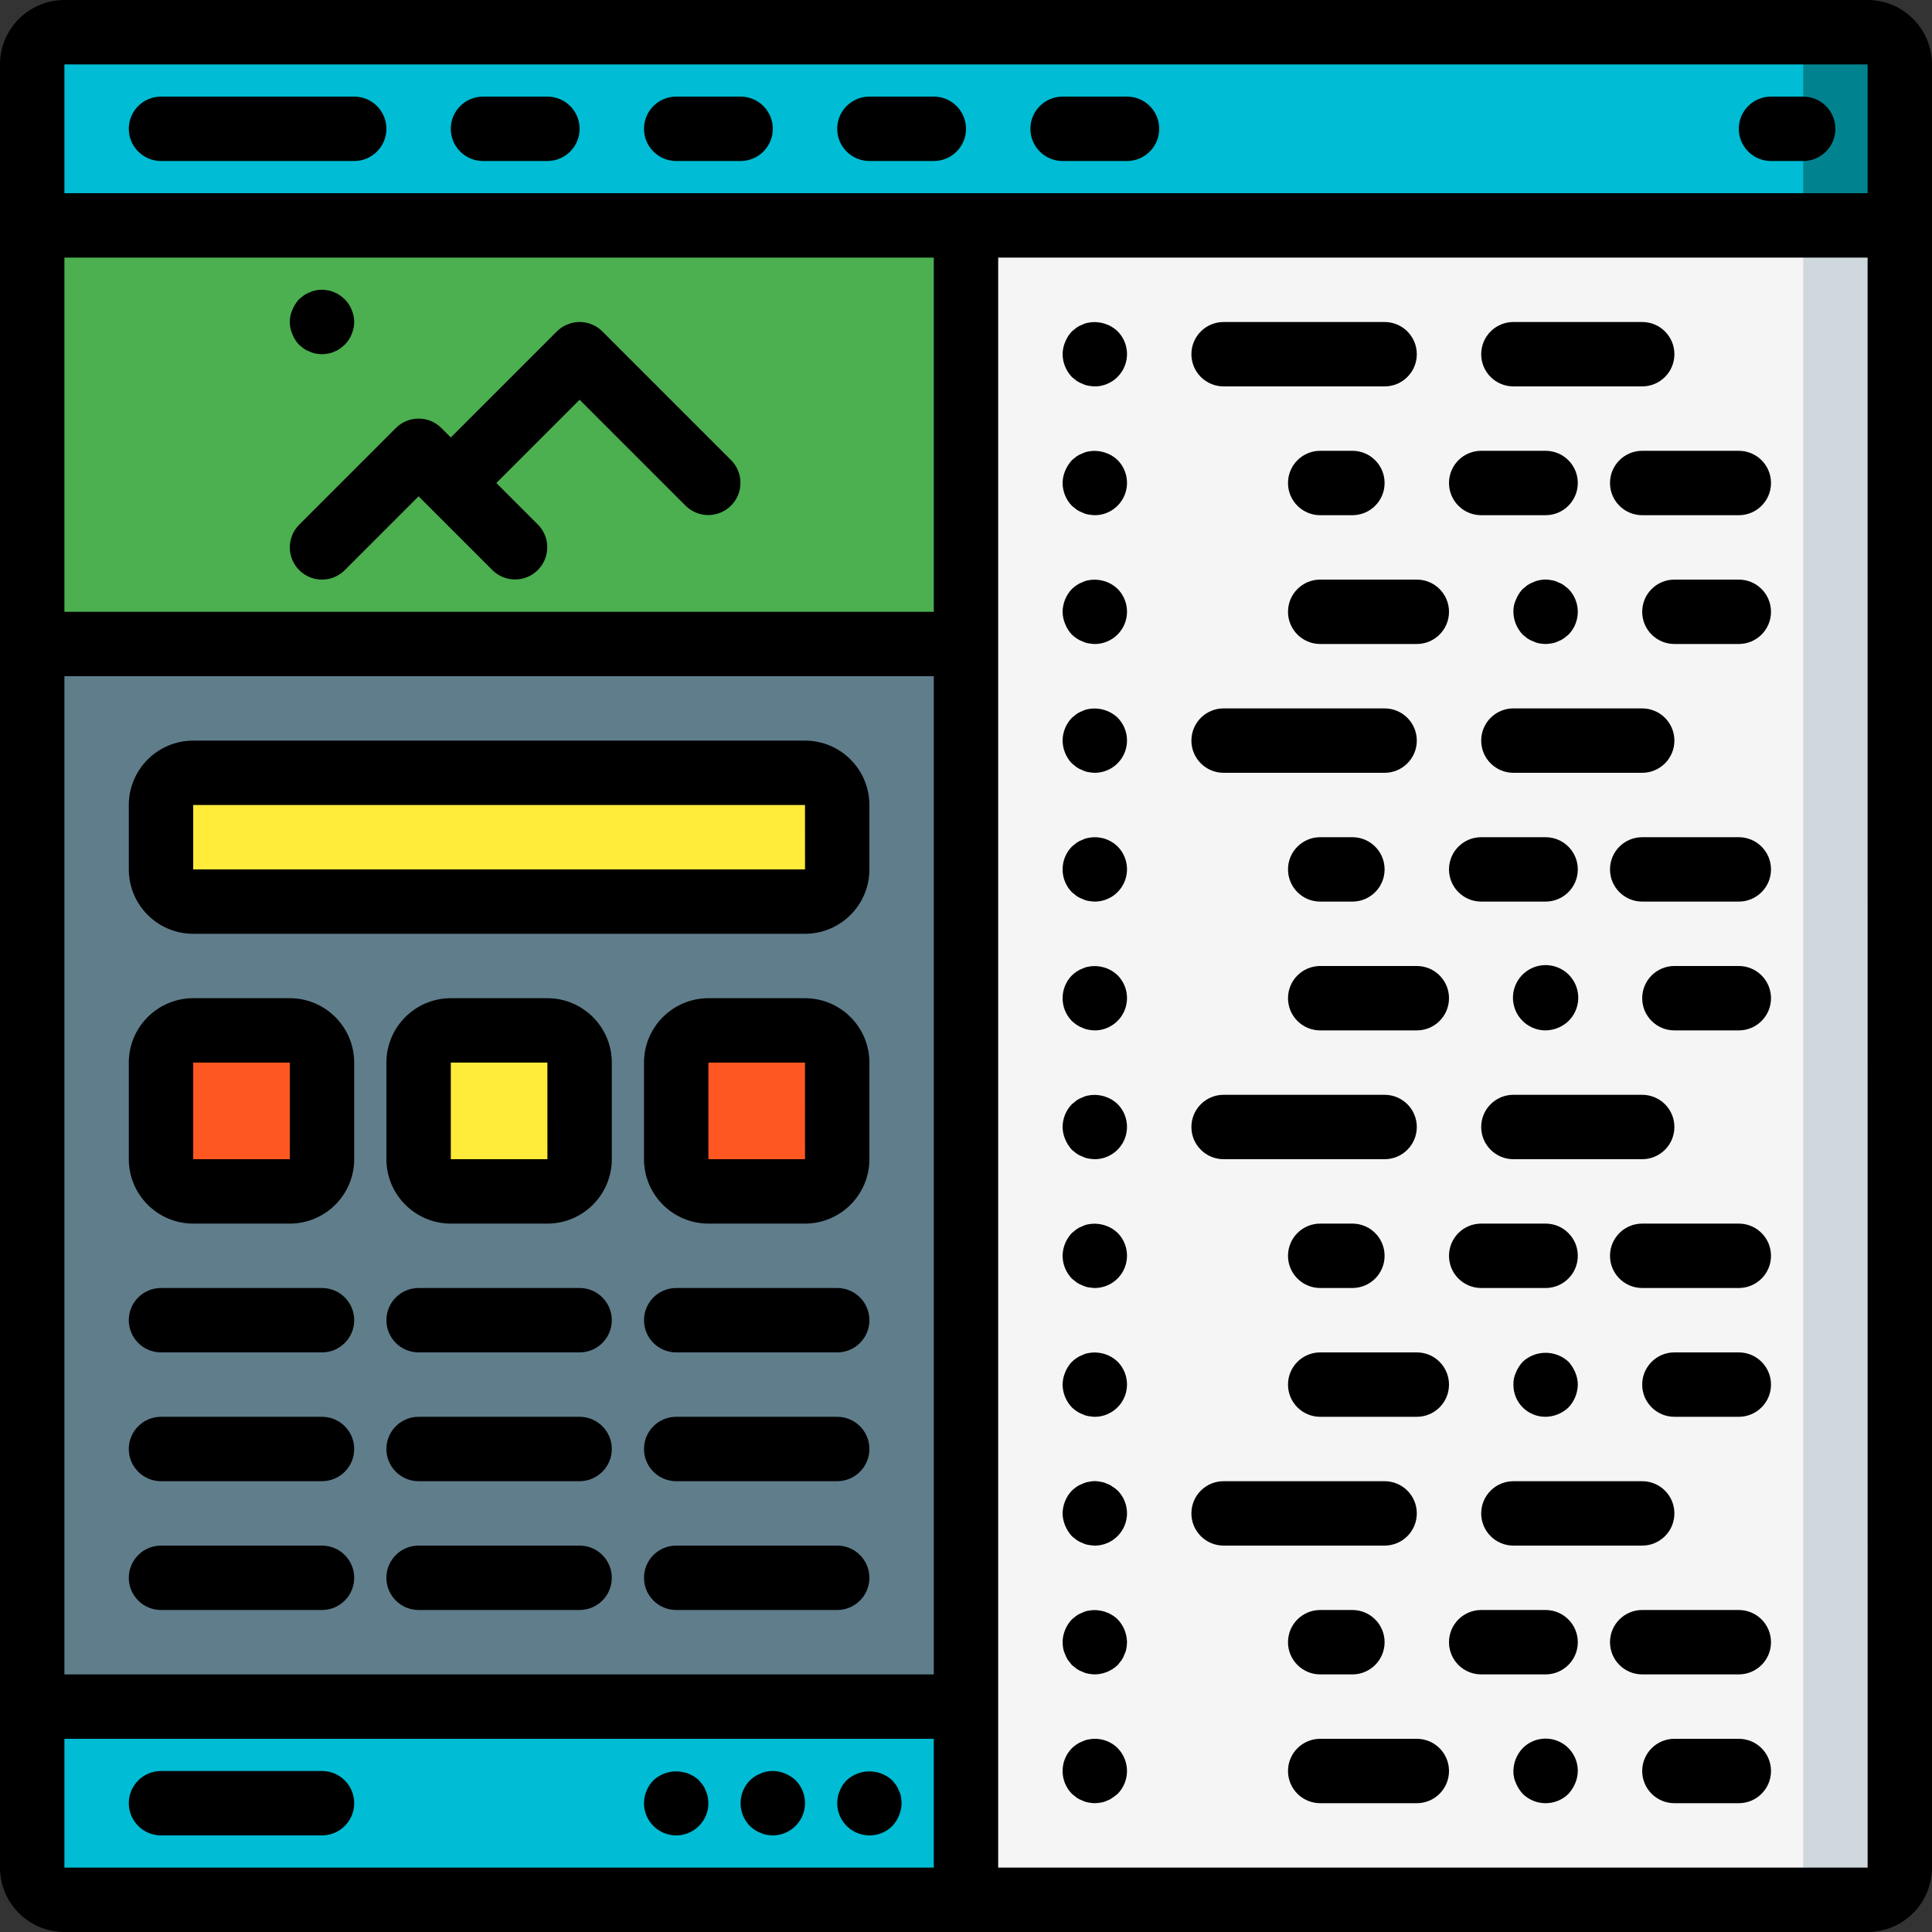 <?xml version="1.0" encoding="iso-8859-1"?>
<!-- Generator: Adobe Illustrator 19.0.0, SVG Export Plug-In . SVG Version: 6.00 Build 0)  -->
<svg version="1.1" id="Capa_1" xmlns="http://www.w3.org/2000/svg" xmlns:xlink="http://www.w3.org/1999/xlink" x="0px" y="0px"
	 viewBox="0 0 512 512" style="enable-background:new 0 0 512 512;" xml:space="preserve">
<rect x="0" y="0" width="512" height="512" fill="#333333" stroke="none"/>
<g>
	<g transform="translate(1 1)">
		<path style="fill:#CFD8DC;" d="M502.467,33.133v460.8c0.196,4.483-3.253,8.289-7.733,8.533H255V33.133H502.467z"/>
		<path style="fill:#F5F5F5;" d="M476.867,33.133v460.8c0.381,4.253-2.693,8.036-6.933,8.533H255V33.133H476.867z"/>
		<rect x="7.533" y="144.067" style="fill:#607D8B;" width="247.467" height="332.8"/>
		<path style="fill:#00BCD4;" d="M255,451.267v51.2H16.067c-4.707-0.014-8.519-3.826-8.533-8.533v-42.667H255z"/>
		<rect x="7.533" y="41.667" style="fill:#4CAF50;" width="247.467" height="128"/>
		<path style="fill:#00838F;" d="M502.467,16.067v42.667H7.533V16.067c0.014-4.707,3.826-8.519,8.533-8.533h477.867
			C498.64,7.547,502.453,11.36,502.467,16.067z"/>
		<path style="fill:#00BCD4;" d="M476.867,16.067l0.002,42.667H7.531l0.002-42.667c-0.105-4.584,3.508-8.395,8.092-8.533h453.149
			C473.358,7.672,476.972,11.482,476.867,16.067z"/>
		<path style="fill:#FFEB3A;" d="M50.2,203.8h162.133c4.713,0,8.533,3.82,8.533,8.533V229.4c0,4.713-3.821,8.533-8.533,8.533H50.2
			c-4.713,0-8.533-3.821-8.533-8.533v-17.067C41.667,207.621,45.487,203.8,50.2,203.8z"/>
		<path style="fill:#FF5722;" d="M50.2,272.067h25.6c4.713,0,8.533,3.82,8.533,8.533v25.6c0,4.713-3.82,8.533-8.533,8.533H50.2
			c-4.713,0-8.533-3.82-8.533-8.533v-25.6C41.667,275.887,45.487,272.067,50.2,272.067z"/>
		<path style="fill:#FFEB3A;" d="M118.467,272.067h25.6c4.713,0,8.533,3.82,8.533,8.533v25.6c0,4.713-3.821,8.533-8.533,8.533h-25.6
			c-4.713,0-8.533-3.82-8.533-8.533v-25.6C109.933,275.887,113.754,272.067,118.467,272.067z"/>
		<path style="fill:#FF5722;" d="M186.733,272.067h25.6c4.713,0,8.533,3.82,8.533,8.533v25.6c0,4.713-3.821,8.533-8.533,8.533h-25.6
			c-4.713,0-8.533-3.82-8.533-8.533v-25.6C178.2,275.887,182.021,272.067,186.733,272.067z"/>
	</g>
	<g>
		<path d="M494.933,0H17.067C7.645,0.011,0.011,7.645,0,17.067v477.867c0.011,9.421,7.645,17.056,17.067,17.067h477.867
			c9.421-0.011,17.056-7.645,17.067-17.067V17.067C511.989,7.645,504.355,0.011,494.933,0z M494.934,17.067V51.2H17.067V17.067
			H494.934z M17.067,179.2h230.4v264.533h-230.4V179.2z M247.467,162.133h-230.4V68.267h230.4V162.133z M17.067,460.8h230.4v34.133
			h-230.4V460.8z M264.533,494.933V68.267h230.401l0.008,426.667H264.533z"/>
		<path d="M42.667,42.667h51.2c4.713,0,8.533-3.821,8.533-8.533S98.579,25.6,93.867,25.6h-51.2c-4.713,0-8.533,3.821-8.533,8.533
			S37.954,42.667,42.667,42.667z"/>
		<path d="M128,42.667h17.067c4.713,0,8.533-3.821,8.533-8.533s-3.821-8.533-8.533-8.533H128c-4.713,0-8.533,3.821-8.533,8.533
			S123.287,42.667,128,42.667z"/>
		<path d="M179.2,42.667h17.067c4.713,0,8.533-3.821,8.533-8.533s-3.821-8.533-8.533-8.533H179.2c-4.713,0-8.533,3.821-8.533,8.533
			S174.487,42.667,179.2,42.667z"/>
		<path d="M230.4,42.667h17.067c4.713,0,8.533-3.821,8.533-8.533s-3.82-8.533-8.533-8.533H230.4c-4.713,0-8.533,3.821-8.533,8.533
			S225.687,42.667,230.4,42.667z"/>
		<path d="M281.6,42.667h17.067c4.713,0,8.533-3.821,8.533-8.533s-3.82-8.533-8.533-8.533H281.6c-4.713,0-8.533,3.821-8.533,8.533
			S276.887,42.667,281.6,42.667z"/>
		<path d="M469.333,42.667h8.533c4.713,0,8.533-3.821,8.533-8.533s-3.82-8.533-8.533-8.533h-8.533c-4.713,0-8.533,3.821-8.533,8.533
			S464.621,42.667,469.333,42.667z"/>
		<path d="M213.333,196.267H51.2c-9.421,0.011-17.056,7.645-17.067,17.067V230.4c0.011,9.421,7.645,17.056,17.067,17.067h162.133
			c9.421-0.011,17.056-7.645,17.067-17.067v-17.067C230.389,203.912,222.755,196.277,213.333,196.267z M51.2,230.4v-17.067h162.133
			l0.009,17.067H51.2z"/>
		<path d="M76.8,264.533H51.2c-9.421,0.011-17.056,7.645-17.067,17.067v25.6c0.011,9.421,7.645,17.056,17.067,17.067h25.6
			c9.421-0.011,17.056-7.645,17.067-17.067v-25.6C93.856,272.179,86.221,264.544,76.8,264.533z M51.2,307.2v-25.6h25.6l0.009,25.6
			H51.2z"/>
		<path d="M145.067,264.533h-25.6c-9.421,0.011-17.056,7.645-17.067,17.067v25.6c0.011,9.421,7.645,17.056,17.067,17.067h25.6
			c9.421-0.011,17.056-7.645,17.067-17.067v-25.6C162.123,272.179,154.488,264.544,145.067,264.533z M119.467,307.2v-25.6h25.6
			l0.009,25.6H119.467z"/>
		<path d="M213.333,264.533h-25.6c-9.421,0.011-17.056,7.645-17.067,17.067v25.6c0.011,9.421,7.645,17.056,17.067,17.067h25.6
			c9.421-0.011,17.056-7.645,17.067-17.067v-25.6C230.389,272.179,222.755,264.544,213.333,264.533z M187.733,307.2v-25.6h25.6
			l0.009,25.6H187.733z"/>
		<path d="M85.333,341.333H42.667c-4.713,0-8.533,3.821-8.533,8.533c0,4.713,3.821,8.533,8.533,8.533h42.667
			c4.713,0,8.533-3.821,8.533-8.533C93.867,345.154,90.046,341.333,85.333,341.333z"/>
		<path d="M153.6,341.333h-42.667c-4.713,0-8.533,3.821-8.533,8.533c0,4.713,3.821,8.533,8.533,8.533H153.6
			c4.713,0,8.533-3.821,8.533-8.533C162.133,345.154,158.313,341.333,153.6,341.333z"/>
		<path d="M221.867,341.333H179.2c-4.713,0-8.533,3.821-8.533,8.533c0,4.713,3.821,8.533,8.533,8.533h42.667
			c4.713,0,8.533-3.821,8.533-8.533C230.4,345.154,226.579,341.333,221.867,341.333z"/>
		<path d="M85.333,375.467H42.667c-4.713,0-8.533,3.821-8.533,8.533s3.821,8.533,8.533,8.533h42.667c4.713,0,8.533-3.82,8.533-8.533
			S90.046,375.467,85.333,375.467z"/>
		<path d="M153.6,375.467h-42.667c-4.713,0-8.533,3.821-8.533,8.533s3.821,8.533,8.533,8.533H153.6c4.713,0,8.533-3.82,8.533-8.533
			S158.313,375.467,153.6,375.467z"/>
		<path d="M221.867,375.467H179.2c-4.713,0-8.533,3.821-8.533,8.533s3.821,8.533,8.533,8.533h42.667c4.713,0,8.533-3.82,8.533-8.533
			S226.579,375.467,221.867,375.467z"/>
		<path d="M85.333,409.6H42.667c-4.713,0-8.533,3.82-8.533,8.533s3.821,8.533,8.533,8.533h42.667c4.713,0,8.533-3.82,8.533-8.533
			S90.046,409.6,85.333,409.6z"/>
		<path d="M153.6,409.6h-42.667c-4.713,0-8.533,3.82-8.533,8.533s3.821,8.533,8.533,8.533H153.6c4.713,0,8.533-3.82,8.533-8.533
			S158.313,409.6,153.6,409.6z"/>
		<path d="M221.867,409.6H179.2c-4.713,0-8.533,3.82-8.533,8.533s3.821,8.533,8.533,8.533h42.667c4.713,0,8.533-3.82,8.533-8.533
			S226.579,409.6,221.867,409.6z"/>
		<path d="M85.333,469.333H42.667c-4.713,0-8.533,3.821-8.533,8.533s3.821,8.533,8.533,8.533h42.667c4.713,0,8.533-3.82,8.533-8.533
			S90.046,469.333,85.333,469.333z"/>
		<path d="M187.05,474.621c-0.189-0.542-0.446-1.057-0.767-1.533c-0.341-0.429-0.683-0.854-1.025-1.279
			c-3.421-3.158-8.695-3.158-12.117,0c-0.368,0.405-0.71,0.832-1.025,1.279c-0.324,0.474-0.582,0.99-0.767,1.533
			c-0.246,0.485-0.42,1.003-0.517,1.538c-0.093,0.565-0.148,1.136-0.167,1.708c0,4.713,3.821,8.533,8.533,8.533
			s8.533-3.82,8.533-8.533c-0.017-0.573-0.076-1.144-0.175-1.708C187.469,475.623,187.297,475.104,187.05,474.621z"/>
		<path d="M208.042,470.013c-1.557-0.679-3.287-0.857-4.95-0.508c-0.534,0.091-1.051,0.263-1.533,0.508
			c-0.546,0.187-1.064,0.447-1.542,0.771c-0.446,0.315-0.872,0.657-1.275,1.025c-3.3,3.365-3.3,8.752,0,12.117
			c0.403,0.367,0.829,0.708,1.275,1.021c0.477,0.324,0.996,0.583,1.542,0.771c0.483,0.245,1,0.418,1.533,0.512
			c0.565,0.098,1.136,0.155,1.709,0.171c3.45-0.014,6.556-2.096,7.879-5.282c1.323-3.187,0.606-6.856-1.82-9.31
			C210.042,471.037,209.086,470.427,208.042,470.013z"/>
		<path d="M238.758,476.158c-0.09-0.536-0.261-1.054-0.508-1.538c-0.189-0.542-0.446-1.057-0.767-1.533
			c-0.341-0.429-0.683-0.854-1.025-1.279c-3.421-3.158-8.695-3.158-12.117,0c-0.368,0.405-0.71,0.832-1.025,1.279
			c-0.324,0.474-0.582,0.99-0.767,1.533c-0.246,0.485-0.42,1.003-0.517,1.538c-0.093,0.565-0.148,1.136-0.167,1.708
			c0.014,3.45,2.096,6.556,5.282,7.879c3.187,1.323,6.856,0.606,9.31-1.82c0.771-0.816,1.379-1.772,1.792-2.817
			c0.437-1.026,0.669-2.127,0.683-3.242C238.916,477.294,238.858,476.723,238.758,476.158z"/>
		<path d="M79.3,151.1c1.6,1.601,3.77,2.5,6.033,2.5c2.263,0,4.433-0.899,6.033-2.5l19.566-19.566L130.5,151.1
			c3.338,3.296,8.711,3.279,12.029-0.038c3.317-3.317,3.334-8.691,0.038-12.029L131.533,128l22.067-22.067l28.1,28.1
			c3.338,3.296,8.711,3.279,12.029-0.038c3.317-3.317,3.334-8.691,0.038-12.029l-34.133-34.133c-1.6-1.601-3.77-2.5-6.033-2.5
			c-2.263,0-4.433,0.899-6.033,2.5l-28.1,28.1l-2.5-2.5c-1.6-1.601-3.77-2.5-6.033-2.5c-2.263,0-4.433,0.899-6.033,2.5l-25.6,25.6
			c-1.601,1.6-2.5,3.77-2.5,6.033C76.8,147.33,77.7,149.5,79.3,151.1z"/>
		<path d="M79.275,91.392c0.425,0.341,0.85,0.683,1.275,1.021c0.477,0.324,0.996,0.583,1.542,0.771c0.483,0.245,1,0.418,1.534,0.512
			c0.565,0.098,1.136,0.155,1.708,0.171c0.542-0.016,1.083-0.073,1.617-0.171c0.566-0.082,1.115-0.255,1.625-0.513
			c0.524-0.171,1.015-0.432,1.45-0.771c0.46-0.297,0.89-0.639,1.283-1.021c0.823-0.791,1.463-1.752,1.875-2.817
			c0.911-2.067,0.911-4.421,0-6.487c-0.411-1.064-1.051-2.025-1.875-2.813c-0.394-0.382-0.824-0.725-1.283-1.025
			c-0.435-0.339-0.926-0.6-1.45-0.771c-0.51-0.258-1.059-0.43-1.625-0.508c-1.093-0.258-2.232-0.258-3.325,0
			c-0.534,0.091-1.051,0.263-1.533,0.508c-0.546,0.187-1.064,0.447-1.542,0.771l-1.275,1.025c-0.753,0.829-1.359,1.78-1.792,2.813
			c-0.911,2.067-0.911,4.421,0,6.487C77.895,89.619,78.504,90.575,79.275,91.392z"/>
		<path d="M288.508,85.504c-0.563,0.079-1.11,0.25-1.617,0.508c-0.546,0.187-1.064,0.447-1.542,0.771l-1.275,1.025
			c-0.772,0.814-1.38,1.769-1.792,2.813c-0.438,1.027-0.67,2.13-0.683,3.246c0.03,2.26,0.914,4.424,2.475,6.059
			c0.425,0.341,0.85,0.683,1.275,1.021c0.477,0.324,0.996,0.583,1.542,0.771c0.507,0.257,1.053,0.431,1.617,0.513
			c0.537,0.098,1.08,0.155,1.625,0.171c3.45-0.014,6.556-2.096,7.879-5.282c1.323-3.187,0.606-6.856-1.82-9.31
			C294.147,85.855,291.291,84.998,288.508,85.504z"/>
		<path d="M288.508,119.637c-0.563,0.079-1.11,0.25-1.617,0.508c-0.546,0.187-1.064,0.447-1.542,0.771l-1.275,1.025
			c-0.753,0.829-1.359,1.78-1.792,2.813c-0.438,1.027-0.67,2.13-0.683,3.246c0.014,2.263,0.9,4.433,2.475,6.059
			c0.425,0.341,0.85,0.683,1.275,1.021c0.477,0.324,0.996,0.583,1.542,0.771c0.507,0.257,1.053,0.431,1.617,0.513
			c0.537,0.098,1.08,0.155,1.625,0.171c3.45-0.014,6.556-2.096,7.879-5.282c1.323-3.187,0.606-6.856-1.82-9.31
			C294.147,119.988,291.291,119.132,288.508,119.637z"/>
		<path d="M288.508,153.771c-0.563,0.079-1.11,0.25-1.617,0.508c-0.546,0.187-1.064,0.447-1.542,0.771
			c-0.446,0.315-0.872,0.657-1.275,1.025c-1.561,1.634-2.445,3.799-2.475,6.059c0.014,1.115,0.246,2.216,0.683,3.242
			c0.413,1.044,1.021,2,1.792,2.817c0.403,0.367,0.829,0.708,1.275,1.021c0.477,0.324,0.996,0.583,1.542,0.771
			c0.508,0.257,1.054,0.431,1.617,0.513c0.536,0.098,1.08,0.155,1.625,0.171c3.45-0.014,6.556-2.096,7.879-5.282
			c1.323-3.187,0.606-6.856-1.82-9.31C294.153,154.111,291.291,153.253,288.508,153.771z"/>
		<path d="M288.508,187.904c-0.563,0.079-1.11,0.25-1.617,0.508c-0.546,0.187-1.064,0.447-1.542,0.771l-1.275,1.025
			c-1.574,1.625-2.461,3.796-2.475,6.059c0.03,2.26,0.914,4.424,2.475,6.059c0.425,0.341,0.85,0.683,1.275,1.021
			c0.477,0.324,0.996,0.583,1.542,0.771c0.507,0.257,1.053,0.431,1.617,0.513c0.537,0.098,1.08,0.155,1.625,0.171
			c3.45-0.014,6.556-2.096,7.879-5.282c1.323-3.187,0.606-6.856-1.82-9.31C294.147,188.255,291.291,187.398,288.508,187.904z"/>
		<path d="M288.508,222.037c-0.563,0.079-1.11,0.25-1.617,0.508c-0.546,0.187-1.064,0.447-1.542,0.771l-1.275,1.025
			c-3.3,3.365-3.3,8.752,0,12.117c0.425,0.341,0.85,0.683,1.275,1.021c0.477,0.324,0.996,0.583,1.542,0.771
			c0.507,0.257,1.053,0.431,1.617,0.513c0.537,0.098,1.08,0.155,1.625,0.171c3.45-0.014,6.556-2.096,7.879-5.282
			c1.323-3.187,0.606-6.856-1.82-9.31C294.169,222.351,291.293,221.488,288.508,222.037z"/>
		<path d="M288.508,256.171c-0.563,0.079-1.11,0.25-1.617,0.508c-0.546,0.187-1.064,0.447-1.542,0.771
			c-0.446,0.315-0.872,0.657-1.275,1.025c-3.3,3.365-3.3,8.752,0,12.117c0.403,0.367,0.829,0.708,1.275,1.021
			c0.477,0.324,0.996,0.583,1.542,0.771c0.507,0.257,1.053,0.431,1.617,0.513c0.537,0.098,1.08,0.155,1.625,0.171
			c3.45-0.014,6.556-2.096,7.879-5.282c1.323-3.187,0.606-6.856-1.82-9.31C294.153,256.511,291.291,255.653,288.508,256.171z"/>
		<path d="M288.508,290.304c-0.563,0.079-1.11,0.25-1.617,0.508c-0.546,0.187-1.064,0.447-1.542,0.771l-1.275,1.025
			c-1.574,1.625-2.461,3.796-2.475,6.059c0.014,1.115,0.246,2.216,0.683,3.242c0.433,1.034,1.039,1.987,1.792,2.817
			c0.425,0.341,0.85,0.683,1.275,1.021c0.477,0.324,0.996,0.583,1.542,0.771c0.508,0.257,1.054,0.431,1.617,0.512
			c0.536,0.098,1.08,0.155,1.625,0.171c3.45-0.014,6.556-2.096,7.879-5.282c1.323-3.187,0.606-6.856-1.82-9.31
			C294.147,290.655,291.291,289.798,288.508,290.304z"/>
		<path d="M288.508,324.437c-0.563,0.079-1.11,0.25-1.617,0.508c-0.546,0.187-1.064,0.447-1.542,0.771l-1.275,1.025
			c-1.561,1.634-2.445,3.799-2.475,6.059c0.014,2.263,0.9,4.433,2.475,6.059c0.425,0.341,0.85,0.683,1.275,1.021
			c0.477,0.324,0.996,0.583,1.542,0.771c0.507,0.257,1.053,0.431,1.617,0.513c0.537,0.098,1.08,0.155,1.625,0.171
			c3.45-0.014,6.556-2.096,7.879-5.282c1.323-3.187,0.606-6.856-1.82-9.31C294.147,324.788,291.291,323.932,288.508,324.437z"/>
		<path d="M288.508,358.571c-0.563,0.079-1.11,0.25-1.617,0.508c-0.546,0.187-1.064,0.447-1.542,0.771
			c-0.446,0.315-0.872,0.657-1.275,1.025c-0.772,0.814-1.38,1.769-1.792,2.813c-0.438,1.027-0.67,2.13-0.683,3.246
			c0.03,2.26,0.914,4.424,2.475,6.059c0.403,0.367,0.829,0.708,1.275,1.021c0.477,0.324,0.996,0.583,1.542,0.771
			c0.507,0.257,1.053,0.431,1.617,0.512c0.537,0.098,1.08,0.155,1.625,0.171c3.45-0.014,6.556-2.096,7.879-5.282
			c1.323-3.187,0.606-6.856-1.82-9.31C294.153,358.911,291.291,358.053,288.508,358.571z"/>
		<path d="M294.825,393.983c-0.435-0.339-0.926-0.6-1.45-0.771c-0.51-0.258-1.059-0.43-1.625-0.508
			c-1.065-0.258-2.177-0.258-3.242,0c-0.563,0.079-1.11,0.25-1.617,0.508c-0.546,0.187-1.064,0.447-1.542,0.771
			c-0.446,0.315-0.872,0.657-1.275,1.025c-1.561,1.634-2.445,3.799-2.475,6.059c0.014,1.115,0.246,2.216,0.683,3.242
			c0.433,1.034,1.039,1.987,1.792,2.817c0.425,0.341,0.85,0.683,1.275,1.021c0.477,0.324,0.996,0.583,1.542,0.771
			c0.508,0.257,1.054,0.431,1.617,0.513c0.536,0.098,1.08,0.155,1.625,0.171c3.45-0.014,6.556-2.096,7.879-5.282
			c1.323-3.187,0.606-6.856-1.82-9.31C295.774,394.619,295.315,394.276,294.825,393.983z"/>
		<path d="M288.508,426.837c-0.563,0.079-1.11,0.25-1.617,0.508c-0.546,0.187-1.064,0.447-1.542,0.771l-1.275,1.025
			c-1.561,1.634-2.445,3.799-2.475,6.059c0.014,0.571,0.07,1.141,0.167,1.704c0.096,0.535,0.27,1.053,0.517,1.538
			c0.184,0.545,0.442,1.062,0.767,1.538c0.341,0.425,0.683,0.85,1.025,1.279c0.425,0.341,0.85,0.683,1.275,1.021
			c0.477,0.324,0.996,0.583,1.542,0.771c0.508,0.257,1.054,0.431,1.617,0.513c0.537,0.098,1.08,0.155,1.625,0.171
			c2.259-0.035,4.421-0.918,6.059-2.475c0.341-0.429,0.683-0.854,1.025-1.279c0.321-0.477,0.579-0.994,0.767-1.538
			c0.247-0.483,0.419-1.002,0.508-1.538c0.104-0.563,0.162-1.133,0.175-1.704c-0.033-2.259-0.917-4.422-2.475-6.059
			C294.147,427.188,291.291,426.332,288.508,426.837z"/>
		<path d="M288.508,460.971c-0.563,0.079-1.11,0.25-1.617,0.508c-0.546,0.187-1.064,0.447-1.542,0.771
			c-0.446,0.315-0.872,0.657-1.275,1.025c-3.3,3.365-3.3,8.752,0,12.117c0.425,0.341,0.85,0.683,1.275,1.021
			c0.477,0.324,0.996,0.583,1.542,0.771c0.507,0.257,1.053,0.431,1.617,0.512c0.537,0.098,1.08,0.155,1.625,0.171
			c0.542-0.016,1.083-0.073,1.617-0.171c0.566-0.082,1.115-0.255,1.625-0.512c0.524-0.171,1.015-0.432,1.45-0.771
			c0.508-0.337,0.942-0.679,1.367-1.021c3.3-3.365,3.3-8.752,0-12.117C294.175,461.274,291.294,460.41,288.508,460.971z"/>
		<path d="M324.267,102.4h42.667c4.713,0,8.533-3.821,8.533-8.533c0-4.713-3.82-8.533-8.533-8.533h-42.667
			c-4.713,0-8.533,3.821-8.533,8.533C315.733,98.579,319.554,102.4,324.267,102.4z"/>
		<path d="M401.067,102.4H435.2c4.713,0,8.533-3.821,8.533-8.533c0-4.713-3.821-8.533-8.533-8.533h-34.133
			c-4.713,0-8.533,3.821-8.533,8.533C392.533,98.579,396.354,102.4,401.067,102.4z"/>
		<path d="M349.867,136.533h8.533c4.713,0,8.533-3.821,8.533-8.533c0-4.713-3.82-8.533-8.533-8.533h-8.533
			c-4.713,0-8.533,3.821-8.533,8.533C341.333,132.713,345.154,136.533,349.867,136.533z"/>
		<path d="M392.533,136.533H409.6c4.713,0,8.533-3.821,8.533-8.533c0-4.713-3.821-8.533-8.533-8.533h-17.067
			c-4.713,0-8.533,3.821-8.533,8.533C384,132.713,387.821,136.533,392.533,136.533z"/>
		<path d="M426.667,128c-0.001,2.263,0.898,4.434,2.499,6.035c1.6,1.6,3.771,2.499,6.035,2.499h25.6
			c4.713,0,8.533-3.821,8.533-8.533s-3.82-8.533-8.533-8.533h-25.6c-2.263-0.001-4.434,0.898-6.035,2.499
			C427.565,123.566,426.666,125.737,426.667,128z"/>
		<path d="M349.867,153.6c-4.713,0-8.533,3.821-8.533,8.533c0,4.713,3.821,8.533,8.533,8.533h25.6c4.713,0,8.533-3.821,8.533-8.533
			c0-4.713-3.821-8.533-8.533-8.533H349.867z"/>
		<path d="M406.358,169.983c0.483,0.245,1,0.418,1.533,0.513c0.565,0.098,1.135,0.155,1.708,0.171
			c0.542-0.016,1.083-0.073,1.617-0.171c0.566-0.082,1.115-0.255,1.625-0.512c0.543-0.188,1.059-0.447,1.533-0.771
			c0.425-0.338,0.858-0.679,1.283-1.021c3.3-3.365,3.3-8.752,0-12.117c-0.425-0.341-0.858-0.683-1.283-1.025
			c-0.475-0.324-0.99-0.583-1.533-0.771c-0.51-0.258-1.059-0.43-1.625-0.508c-1.093-0.258-2.232-0.258-3.325,0
			c-0.534,0.091-1.051,0.263-1.533,0.508c-0.546,0.187-1.064,0.447-1.542,0.771l-1.275,1.025c-0.772,0.814-1.38,1.769-1.792,2.813
			c-0.481,1.013-0.715,2.125-0.683,3.246c0.03,2.26,0.914,4.424,2.475,6.059c0.425,0.341,0.85,0.683,1.275,1.021
			C405.294,169.537,405.812,169.796,406.358,169.983z"/>
		<path d="M460.8,153.6h-17.067c-4.713,0-8.533,3.821-8.533,8.533c0,4.713,3.821,8.533,8.533,8.533H460.8
			c4.713,0,8.533-3.821,8.533-8.533C469.333,157.421,465.513,153.6,460.8,153.6z"/>
		<path d="M324.267,204.8h42.667c4.713,0,8.533-3.821,8.533-8.533s-3.82-8.533-8.533-8.533h-42.667
			c-4.713,0-8.533,3.821-8.533,8.533S319.554,204.8,324.267,204.8z"/>
		<path d="M443.733,196.267c0.001-2.263-0.898-4.434-2.499-6.035c-1.6-1.6-3.771-2.499-6.035-2.499h-34.133
			c-4.713,0-8.533,3.821-8.533,8.533s3.82,8.533,8.533,8.533H435.2c2.263,0.001,4.434-0.898,6.035-2.499
			C442.835,200.701,443.734,198.53,443.733,196.267z"/>
		<path d="M349.867,238.933h8.533c4.713,0,8.533-3.821,8.533-8.533s-3.82-8.533-8.533-8.533h-8.533c-4.713,0-8.533,3.82-8.533,8.533
			S345.154,238.933,349.867,238.933z"/>
		<path d="M409.6,221.867h-17.067c-4.713,0-8.533,3.82-8.533,8.533s3.82,8.533,8.533,8.533H409.6c4.713,0,8.533-3.821,8.533-8.533
			S414.313,221.867,409.6,221.867z"/>
		<path d="M460.8,221.867h-25.6c-4.713,0-8.533,3.82-8.533,8.533s3.82,8.533,8.533,8.533h25.6c4.713,0,8.533-3.821,8.533-8.533
			S465.513,221.867,460.8,221.867z"/>
		<path d="M375.467,256h-25.6c-4.713,0-8.533,3.821-8.533,8.533s3.821,8.533,8.533,8.533h25.6c4.713,0,8.533-3.82,8.533-8.533
			S380.18,256,375.467,256z"/>
		<path d="M415.659,270.592c2.953-2.896,3.444-7.476,1.171-10.932c-2.272-3.455-6.672-4.82-10.501-3.256
			c-3.829,1.564-6.015,5.618-5.219,9.677c0.797,4.058,4.354,6.985,8.49,6.986C411.859,273.032,414.022,272.149,415.659,270.592z"/>
		<path d="M460.8,256h-17.067c-4.713,0-8.533,3.821-8.533,8.533s3.821,8.533,8.533,8.533H460.8c4.713,0,8.533-3.82,8.533-8.533
			S465.513,256,460.8,256z"/>
		<path d="M324.267,307.2h42.667c4.713,0,8.533-3.82,8.533-8.533s-3.82-8.533-8.533-8.533h-42.667c-4.713,0-8.533,3.82-8.533,8.533
			S319.554,307.2,324.267,307.2z"/>
		<path d="M443.733,298.667c0.001-2.263-0.898-4.434-2.499-6.035c-1.6-1.6-3.771-2.499-6.035-2.499h-34.133
			c-4.713,0-8.533,3.82-8.533,8.533s3.82,8.533,8.533,8.533H435.2c2.263,0.001,4.434-0.898,6.035-2.499
			C442.835,303.101,443.734,300.93,443.733,298.667z"/>
		<path d="M349.867,341.333h8.533c4.713,0,8.533-3.82,8.533-8.533s-3.82-8.533-8.533-8.533h-8.533c-4.713,0-8.533,3.82-8.533,8.533
			S345.154,341.333,349.867,341.333z"/>
		<path d="M409.6,324.267h-17.067c-4.713,0-8.533,3.82-8.533,8.533s3.82,8.533,8.533,8.533H409.6c4.713,0,8.533-3.82,8.533-8.533
			S414.313,324.267,409.6,324.267z"/>
		<path d="M460.8,324.267h-25.6c-4.713,0-8.533,3.82-8.533,8.533s3.82,8.533,8.533,8.533h25.6c4.713,0,8.533-3.82,8.533-8.533
			S465.513,324.267,460.8,324.267z"/>
		<path d="M349.867,375.467h25.6c4.713,0,8.533-3.82,8.533-8.533s-3.821-8.533-8.533-8.533h-25.6c-4.713,0-8.533,3.82-8.533,8.533
			S345.154,375.467,349.867,375.467z"/>
		<path d="M415.659,372.992c1.557-1.637,2.44-3.8,2.475-6.059c-0.013-1.116-0.245-2.219-0.683-3.246
			c-0.433-1.033-1.039-1.984-1.792-2.813c-3.421-3.158-8.695-3.158-12.117,0c-0.753,0.829-1.359,1.78-1.792,2.813
			c-0.481,1.013-0.714,2.125-0.683,3.246c-0.022,2.27,0.87,4.453,2.475,6.058c1.605,1.605,3.788,2.497,6.058,2.475
			C411.859,375.432,414.021,374.548,415.659,372.992z"/>
		<path d="M460.8,358.4h-17.067c-4.713,0-8.533,3.82-8.533,8.533s3.821,8.533,8.533,8.533H460.8c4.713,0,8.533-3.82,8.533-8.533
			S465.513,358.4,460.8,358.4z"/>
		<path d="M375.467,401.067c0.001-2.263-0.898-4.434-2.499-6.035c-1.6-1.6-3.771-2.499-6.035-2.499h-42.667
			c-4.713,0-8.533,3.82-8.533,8.533s3.821,8.533,8.533,8.533h42.667c2.263,0.001,4.434-0.898,6.035-2.499
			C374.568,405.501,375.467,403.33,375.467,401.067z"/>
		<path d="M392.533,401.067c-0.001,2.263,0.898,4.434,2.499,6.035c1.6,1.6,3.771,2.499,6.035,2.499H435.2
			c4.713,0,8.533-3.821,8.533-8.533s-3.821-8.533-8.533-8.533h-34.133c-2.263-0.001-4.434,0.898-6.035,2.499
			C393.432,396.633,392.533,398.803,392.533,401.067z"/>
		<path d="M349.867,426.667c-4.713,0-8.533,3.82-8.533,8.533s3.821,8.533,8.533,8.533h8.533c4.713,0,8.533-3.821,8.533-8.533
			s-3.82-8.533-8.533-8.533H349.867z"/>
		<path d="M409.6,426.667h-17.067c-4.713,0-8.533,3.82-8.533,8.533s3.82,8.533,8.533,8.533H409.6c4.713,0,8.533-3.821,8.533-8.533
			S414.313,426.667,409.6,426.667z"/>
		<path d="M460.8,426.667h-25.6c-4.713,0-8.533,3.82-8.533,8.533s3.82,8.533,8.533,8.533h25.6c4.713,0,8.533-3.821,8.533-8.533
			S465.513,426.667,460.8,426.667z"/>
		<path d="M375.467,460.8h-25.6c-4.713,0-8.533,3.821-8.533,8.533c0,4.713,3.821,8.533,8.533,8.533h25.6
			c4.713,0,8.533-3.821,8.533-8.533C384,464.621,380.18,460.8,375.467,460.8z"/>
		<path d="M403.541,463.275c-1.561,1.634-2.445,3.799-2.475,6.059c-0.031,1.119,0.203,2.23,0.683,3.242
			c0.433,1.034,1.039,1.987,1.792,2.817c3.365,3.3,8.752,3.3,12.117,0c0.753-0.83,1.359-1.783,1.792-2.817
			c0.437-1.026,0.669-2.127,0.683-3.242c0.02-3.467-2.059-6.601-5.261-7.931C409.671,460.073,405.983,460.813,403.541,463.275z"/>
		<path d="M460.8,460.8h-17.067c-4.713,0-8.533,3.821-8.533,8.533c0,4.713,3.821,8.533,8.533,8.533H460.8
			c4.713,0,8.533-3.821,8.533-8.533C469.333,464.621,465.513,460.8,460.8,460.8z"/>
	</g>
</g>
<g>
</g>
<g>
</g>
<g>
</g>
<g>
</g>
<g>
</g>
<g>
</g>
<g>
</g>
<g>
</g>
<g>
</g>
<g>
</g>
<g>
</g>
<g>
</g>
<g>
</g>
<g>
</g>
<g>
</g>
</svg>
